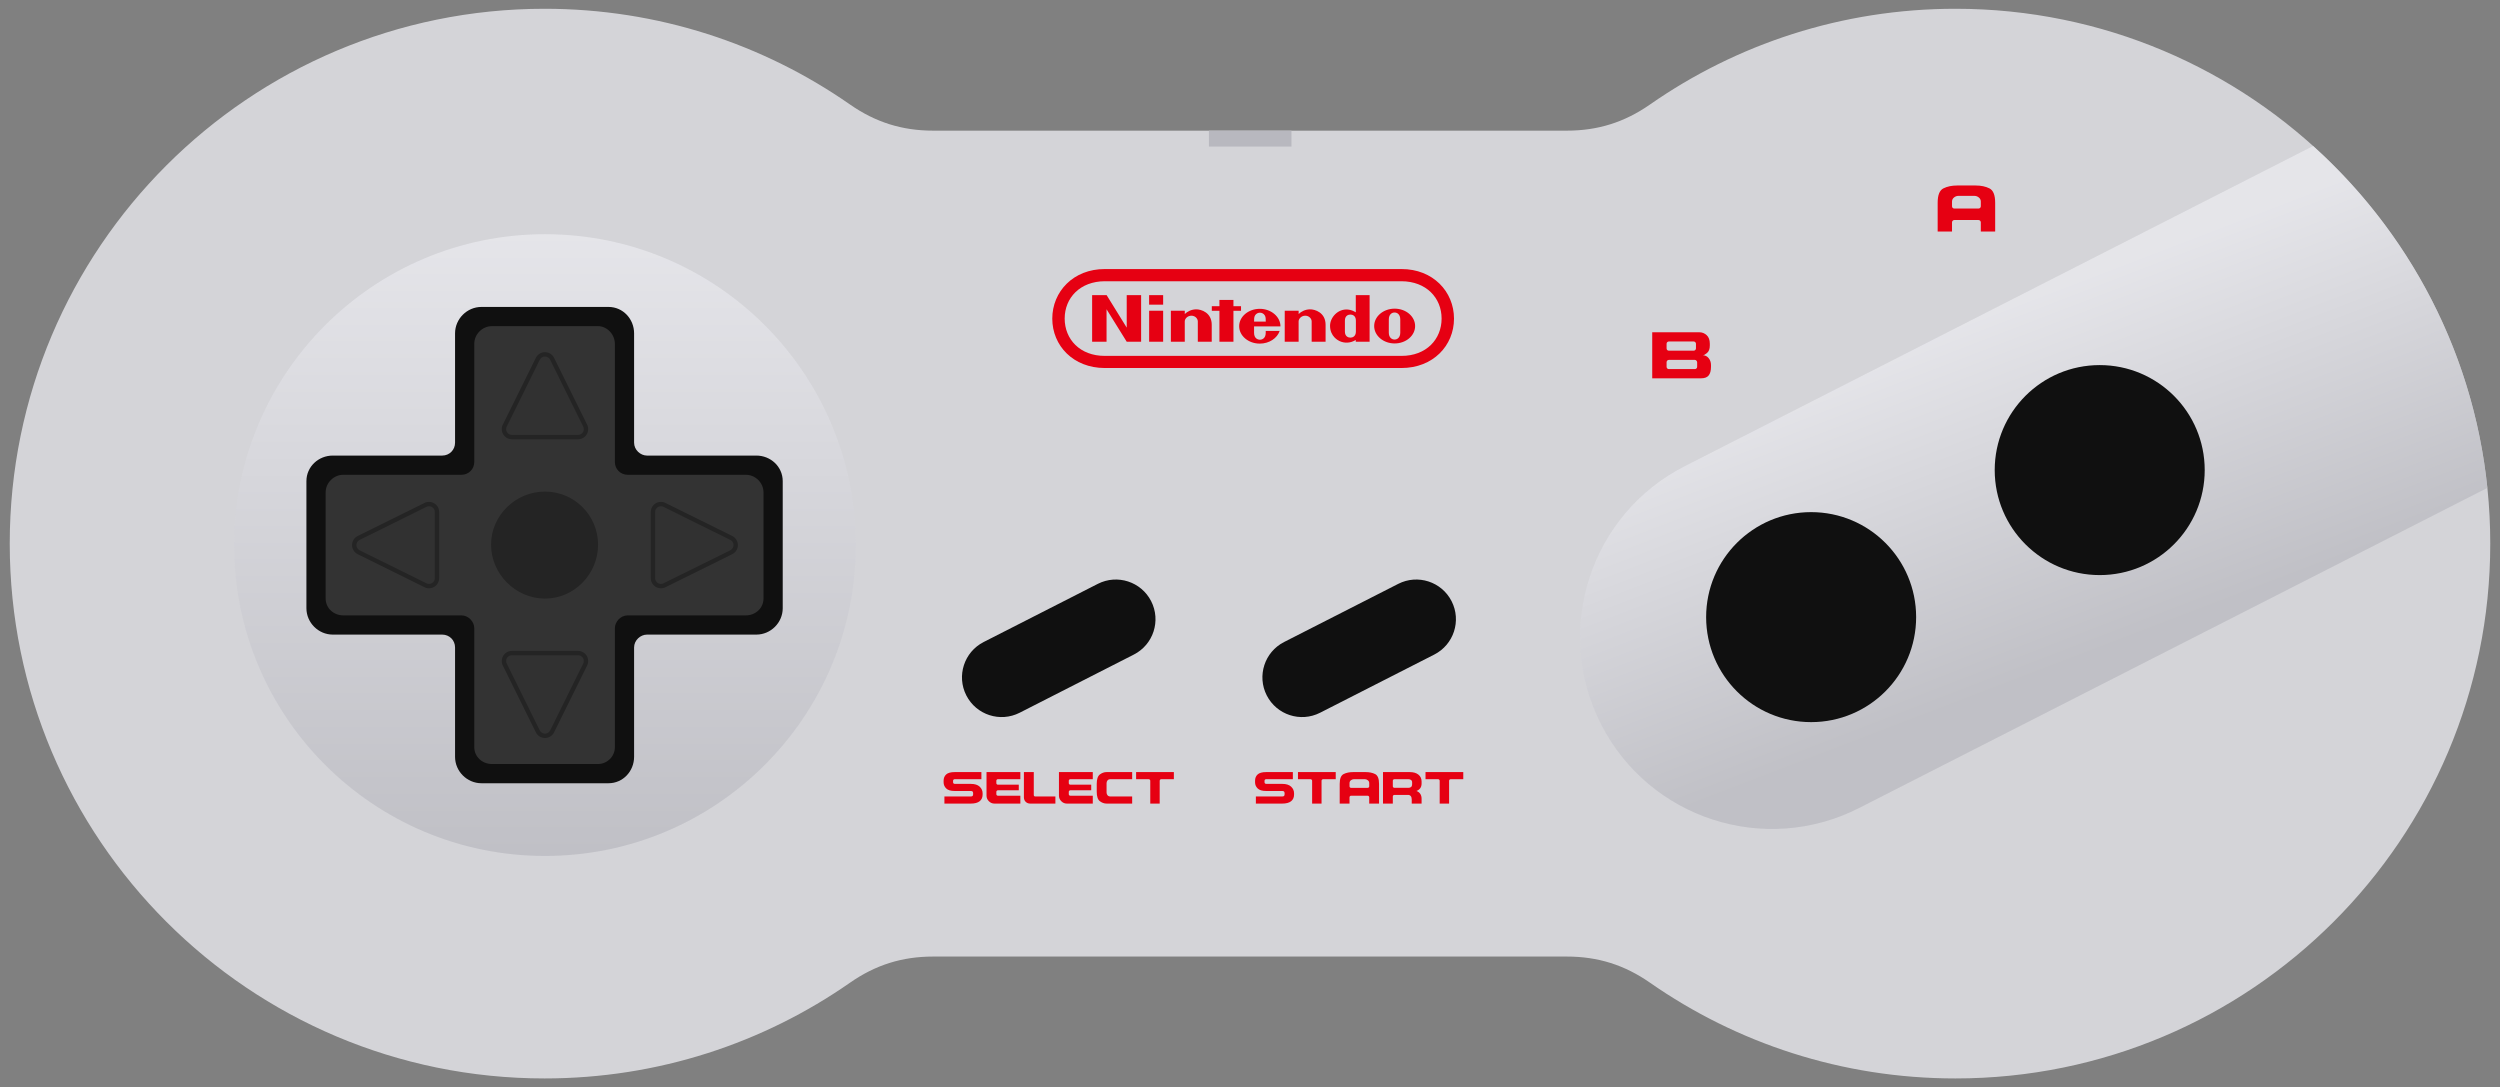 <?xml version="1.0" encoding="UTF-8"?>
<!DOCTYPE svg PUBLIC "-//W3C//DTD SVG 1.1//EN" "http://www.w3.org/Graphics/SVG/1.1/DTD/svg11.dtd">
<svg viewBox="0 0 860 373.999" width="860px" height="374px" version="1.1" style="shape-rendering:geometricPrecision; fill-rule:evenodd; clip-rule:evenodd"  xmlns="http://www.w3.org/2000/svg" xmlns:xlink="http://www.w3.org/1999/xlink">
 <rect x="0" y="0" width="860" height="373.999" fill="#808080" stroke="none"/>
 <defs>
  <style type="text/css">
    .fil5 {fill:#101010}
    .fil6 {fill:#333333}
    .fil2 {fill:#B8B8BF}
    .fil0 {fill:#D4D4D8}
    .fil4 {fill:#E60012}
    .fil8 {fill:black;fill-opacity:0.05}
    .fil7 {fill:black;fill-opacity:0.3}
    .fil3 {fill:url(#id0);fill-opacity:0.7}
    .fil1 {fill:url(#id1);fill-opacity:0.7}
  </style>
  <linearGradient id="id0" gradientUnits="userSpaceOnUse" x1="721.638" y1="225.169" x2="677.556" y2="110.233">
   <stop offset="0" style="stop-opacity:1; stop-color:#B8B8BF"/>
   <stop offset="1" style="stop-opacity:1; stop-color:#EDEDF2"/>
  </linearGradient>
  <linearGradient id="id1" gradientUnits="userSpaceOnUse" xlink:href="#id0" x1="187.47" y1="294.45" x2="187.47" y2="80.57">
  </linearGradient>
 </defs>
 <g>
  <g id="shell">
   <path class="fil0" d="M672.666 3.016c101.611,0 183.984,82.373 183.984,183.984 0,101.611 -82.373,183.984 -183.984,183.984 -39.07,0 -75.294,-12.179 -105.086,-32.946 -8.755,-6.103 -17.919,-8.983 -28.592,-8.983l-217.977 0c-10.673,0 -19.837,2.88 -28.592,8.983 -29.792,20.767 -66.016,32.946 -105.085,32.946 -101.611,0 -183.984,-82.374 -183.984,-183.984 0,-101.611 82.373,-183.984 183.984,-183.984 39.069,0 75.293,12.178 105.085,32.945 8.755,6.104 17.92,8.983 28.592,8.983l217.977 0c10.673,0 19.837,-2.879 28.592,-8.983 29.792,-20.767 66.016,-32.945 105.086,-32.945z"/>
   <path class="fil1" d="M187.47 80.57c59.061,0 106.939,47.878 106.939,106.94 0,59.061 -47.878,106.939 -106.939,106.939 -59.062,0 -106.941,-47.878 -106.941,-106.939 0,-59.062 47.879,-106.94 106.941,-106.94z"/>
   <polygon class="fil2" points="415.872,44.944 444.263,44.944 444.263,50.423 415.872,50.423 "/>
   <path class="fil3" d="M795.716 50.229c32.948,29.662 55.124,71.056 59.943,117.604l-216.147 110.133c-32.478,16.548 -72.221,3.635 -88.77,-28.843 -16.548,-32.478 -3.634,-72.222 28.843,-88.77l216.131 -110.124z"/>
  </g>
  <g id="print">
   <path class="fil4" d="M380.058 126.598c-10.834,-0.003 -18.074,-7.682 -18.074,-16.991l0 0c0,-9.31 7.257,-17.076 18.058,-17.052l102.074 0c10.801,-0.024 18.058,7.742 18.058,17.052l0 0c0,9.309 -7.24,16.988 -18.075,16.991l-102.041 0zm0.034 -29.856c-8.578,0.017 -13.843,5.75 -13.843,12.843l0 0c0,7.091 5.232,12.871 13.843,12.84l101.974 0c8.611,0.029 13.845,-5.749 13.845,-12.84l0 0c0,-7.091 -5.265,-12.824 -13.843,-12.841l-101.976 -0.002zm51.31 13.878c-0.007,-0.934 0.013,-1.558 0.319,-2.09 0.377,-0.657 1.068,-0.97 1.696,-0.973l-0.002 0c0.628,0.003 1.32,0.316 1.696,0.973 0.306,0.534 0.319,1.158 0.312,2.092l-4.021 -0.002zm4.004 3.213c0,0 0.004,0.048 0.004,0.646 0,1.949 -1.283,2.382 -1.995,2.382 -0.712,0 -2.017,-0.433 -2.017,-2.382 0,-0.584 0.004,-2.2 0.004,-2.2 0,0 9.078,0.003 9.078,-0.002 0,-3.305 -3.191,-6.043 -7.111,-6.043 -3.92,0 -7.096,2.679 -7.096,5.984 0,3.305 3.176,5.983 7.096,5.983 3.252,0 5.999,-1.856 6.838,-4.372l-4.801 0.004zm15.164 -7.421c1.802,-0.052 5.458,1.128 5.432,5.348 -0.004,0.748 -0.002,5.798 -0.002,5.798l-4.788 0c0,0 0,-6.333 0,-6.999 0,-0.928 -0.888,-1.961 -2.202,-1.961 -1.312,0 -2.288,1.033 -2.288,1.961 0,0.455 0.005,6.999 0.005,6.999l-4.784 0 0.004 -10.656 4.782 -0.004c0,0 -0.006,0.857 0,1.121 0.921,-0.879 2.25,-1.561 3.841,-1.607zm-39.165 0c1.802,-0.052 5.457,1.128 5.432,5.348 -0.004,0.748 -0.002,5.798 -0.002,5.798l-4.788 0c0,0 0,-6.333 0,-6.999 0,-0.928 -0.888,-1.961 -2.202,-1.961 -1.313,0 -2.289,1.033 -2.289,1.961 0,0.455 0.006,6.999 0.006,6.999l-4.784 0 -0.002 -10.656 4.787 -0.004c0,0 -0.005,0.857 0,1.121 0.922,-0.879 2.248,-1.561 3.841,-1.607l0.001 0zm54.984 -4.876l4.756 0 0 16.026 -4.764 0c0,0 -0.002,-0.518 -0.002,-0.617 -1.844,1.158 -3.925,1.157 -5.545,0.401 -0.435,-0.202 -3.296,-1.575 -3.296,-5.284 0,-2.813 2.653,-5.885 6.127,-5.581 1.144,0.101 1.957,0.518 2.727,0.951 -0.003,-2.466 -0.003,-5.896 -0.003,-5.896l0 0zm0.035 10.644c0,0 0,-1.336 0,-1.905 0,-1.648 -1.138,-2.068 -1.887,-2.068 -0.767,0 -1.89,0.42 -1.89,2.068 0,0.547 0.002,1.899 0.002,1.899 0,0 -0.002,1.329 -0.002,1.896 0,1.646 1.123,2.077 1.888,2.077 0.751,0 1.891,-0.431 1.891,-2.077 0,-0.685 -0.003,-1.89 -0.003,-1.89l0.001 0zm15.27 -0.032c0,0 -0.002,1.612 -0.002,2.258 0,1.699 -1.004,2.4 -1.969,2.4 -0.967,0 -1.975,-0.701 -1.975,-2.4 0,-0.646 0.002,-2.298 0.002,-2.298 0,0 0.004,-1.576 0.004,-2.222 0,-1.692 1.009,-2.388 1.969,-2.388 0.962,0 1.969,0.696 1.969,2.388 0,0.646 -0.002,1.84 0.004,2.268l-0.002 -0.006zm-1.936 -5.971c-3.891,0 -7.043,2.679 -7.043,5.984 0,3.305 3.154,5.985 7.043,5.985 3.89,0 7.043,-2.68 7.043,-5.985 0,-3.305 -3.152,-5.984 -7.043,-5.984zm-84.466 -1.369l0 -3.276 4.83 0 0 3.276 -4.83 0zm0.011 12.754l0 -10.658 4.819 0.001 0 10.657 -4.819 0zm24.178 0l0.002 -10.636 -2.621 0 0 -1.582 2.623 -0.002 -0.004 -2.158 4.823 0 0 2.156 2.609 0 0 1.586 -2.609 0 0.003 10.636 -4.826 0zm-43.79 0l0.002 -16.026 4.993 0 6.908 11.176 -0.004 -11.176 4.955 0 0 16.026 -4.948 0 -6.944 -11.176 0 11.176 -4.962 0z"/>
   <path class="fil4" d="M583.025 126.969c0.215,0 0.401,-0.076 0.557,-0.224 0.156,-0.148 0.237,-0.338 0.237,-0.57l0 -1.583c-0.018,-0.194 -0.102,-0.376 -0.25,-0.541 -0.147,-0.164 -0.329,-0.249 -0.544,-0.249l-8.926 0c-0.232,0 -0.422,0.08 -0.57,0.237 -0.148,0.156 -0.224,0.342 -0.224,0.553l0 1.583c0,0.232 0.076,0.422 0.224,0.57 0.148,0.148 0.338,0.224 0.57,0.224l8.926 0zm-0.405 -6.334c0.215,0 0.396,-0.076 0.544,-0.223 0.165,-0.148 0.249,-0.338 0.249,-0.57l0 -1.584c0,-0.211 -0.08,-0.396 -0.236,-0.553 -0.156,-0.156 -0.342,-0.236 -0.557,-0.236l-8.521 0c-0.232,0 -0.422,0.08 -0.57,0.236 -0.148,0.157 -0.224,0.342 -0.224,0.553l0 1.584c0,0.232 0.076,0.422 0.224,0.57 0.148,0.147 0.338,0.223 0.57,0.223l8.521 0zm-14.255 9.501l0 -15.834 16.243 0c0.925,0 1.752,0.33 2.479,0.988 0.726,0.663 1.089,1.651 1.089,2.968l0 0.596c0,1.186 -0.321,2.043 -0.967,2.571 -0.646,0.528 -1.114,0.794 -1.415,0.794 0.799,0 1.462,0.329 1.989,0.988 0.532,0.663 0.798,1.452 0.798,2.377l0 0.591c0,1.322 -0.266,2.31 -0.794,2.973 -0.527,0.658 -1.384,0.988 -2.575,0.988l-16.847 0z"/>
   <path class="fil4" d="M680.607 71.738c0.215,0 0.401,-0.075 0.557,-0.223 0.156,-0.148 0.237,-0.338 0.237,-0.57l0 -1.583c0,-0.596 -0.233,-1.073 -0.693,-1.436 -0.464,-0.363 -0.958,-0.545 -1.486,-0.545l-5.548 0c-0.528,0 -1.022,0.182 -1.486,0.545 -0.461,0.363 -0.693,0.84 -0.693,1.436l0 1.583c0,0.232 0.076,0.422 0.224,0.57 0.148,0.148 0.338,0.223 0.57,0.223l8.318 0zm-14.052 7.905l0 -9.897c0,-2.639 0.659,-4.286 1.98,-4.949 1.318,-0.658 2.901,-0.988 4.746,-0.988l6.333 0c1.846,0 3.429,0.33 4.746,0.988 1.322,0.663 1.98,2.31 1.98,4.949l0 9.897 -4.939 0 0 -3.163c0,-0.211 -0.081,-0.397 -0.237,-0.553 -0.156,-0.156 -0.342,-0.236 -0.557,-0.236l-8.318 0c-0.232,0 -0.422,0.08 -0.57,0.236 -0.148,0.156 -0.224,0.342 -0.224,0.553l0 3.163 -4.94 0z"/>
   <path class="fil4" d="M324.879 276.432l0 -2.444 9.068 0c0.315,0 0.529,-0.067 0.642,-0.202 0.112,-0.136 0.17,-0.339 0.17,-0.607l0 -0.272c0,-0.268 -0.058,-0.471 -0.17,-0.606 -0.113,-0.136 -0.327,-0.203 -0.642,-0.203l-5.552 0c-1.355,0 -2.326,-0.294 -2.912,-0.884 -0.586,-0.589 -0.881,-1.288 -0.881,-2.1l0 -0.54c0,-0.901 0.295,-1.624 0.881,-2.164 0.586,-0.54 1.557,-0.812 2.912,-0.812l9.207 0 0 2.436 -9.065 0c-0.249,0 -0.422,0.052 -0.523,0.159 -0.101,0.107 -0.153,0.234 -0.153,0.381l0 0.54c0,0.159 0.052,0.286 0.153,0.387 0.101,0.101 0.274,0.153 0.523,0.153l5.419 0c1.352,0 2.369,0.318 3.045,0.951 0.679,0.632 1.017,1.404 1.017,2.308l0 0.407c0,0.991 -0.338,1.76 -1.017,2.3 -0.679,0.54 -1.699,0.812 -3.056,0.812l-9.066 0zm17.186 0c-0.722,0 -1.351,-0.272 -1.892,-0.812 -0.54,-0.543 -0.811,-1.176 -0.811,-1.898l0 -8.124 11.639 0 0 2.444 -7.717 0c-0.158,0 -0.288,0.052 -0.389,0.159 -0.102,0.107 -0.154,0.234 -0.154,0.382l0 0.809c0,0.158 0.052,0.285 0.154,0.387 0.101,0.101 0.231,0.153 0.389,0.153l7.177 0 0 1.924 -7.177 0c-0.158,0 -0.288,0.055 -0.389,0.162 -0.102,0.107 -0.154,0.234 -0.154,0.384l0 0.78c0,0.158 0.052,0.291 0.154,0.393 0.101,0.101 0.231,0.153 0.389,0.153l7.717 0 0 2.704 -8.936 0zm12.324 0c-0.632,0 -1.149,-0.203 -1.557,-0.61 -0.407,-0.407 -0.609,-0.924 -0.609,-1.557l0 -8.667 3.397 0 0 7.849c0,0.18 0.046,0.315 0.136,0.405 0.09,0.089 0.225,0.136 0.404,0.136l6.896 0 0 2.444 -8.667 0zm12.593 0c-0.722,0 -1.352,-0.272 -1.892,-0.812 -0.54,-0.543 -0.812,-1.176 -0.812,-1.898l0 -8.124 11.639 0 0 2.444 -7.716 0c-0.159,0 -0.289,0.052 -0.39,0.159 -0.101,0.107 -0.153,0.234 -0.153,0.382l0 0.809c0,0.158 0.052,0.285 0.153,0.387 0.101,0.101 0.231,0.153 0.39,0.153l7.176 0 0 1.924 -7.176 0c-0.159,0 -0.289,0.055 -0.39,0.162 -0.101,0.107 -0.153,0.234 -0.153,0.384l0 0.78c0,0.158 0.052,0.291 0.153,0.393 0.101,0.101 0.231,0.153 0.39,0.153l7.716 0 0 2.704 -8.935 0zm13.682 0c-0.812,0 -1.58,-0.272 -2.303,-0.812 -0.722,-0.543 -1.083,-1.626 -1.083,-3.25l0 -2.71c0,-1.623 0.361,-2.707 1.083,-3.25 0.723,-0.54 1.491,-0.812 2.303,-0.812l8.799 0 0 2.444 -7.45 0c-0.451,0 -0.792,0.136 -1.017,0.405 -0.225,0.271 -0.338,0.586 -0.338,0.947l0 3.242c0,0.361 0.113,0.676 0.338,0.947 0.225,0.269 0.566,0.405 1.017,0.405l7.45 0 0 2.444 -8.799 0zm15.028 0l0 -7.849c0,-0.145 -0.055,-0.272 -0.162,-0.379 -0.107,-0.107 -0.234,-0.162 -0.378,-0.162l-4.331 0 0 -2.444 12.989 0 0 2.444 -4.333 0c-0.16,0 -0.29,0.055 -0.391,0.162 -0.101,0.107 -0.153,0.234 -0.153,0.379l0 7.849 -3.241 0z"/>
   <path class="fil4" d="M432.019 276.432l0 -2.443 9.068 0c0.315,0 0.529,-0.067 0.642,-0.203 0.112,-0.136 0.17,-0.338 0.17,-0.607l0 -0.271c0,-0.269 -0.058,-0.471 -0.17,-0.607 -0.113,-0.135 -0.327,-0.202 -0.642,-0.202l-5.552 0c-1.355,0 -2.326,-0.295 -2.912,-0.884 -0.587,-0.589 -0.881,-1.288 -0.881,-2.1l0 -0.54c0,-0.902 0.294,-1.624 0.881,-2.164 0.586,-0.54 1.557,-0.812 2.912,-0.812l9.207 0 0 2.435 -9.066 0c-0.248,0 -0.421,0.053 -0.522,0.159 -0.102,0.107 -0.154,0.234 -0.154,0.382l0 0.54c0,0.159 0.052,0.286 0.154,0.387 0.101,0.101 0.274,0.153 0.522,0.153l5.42 0c1.352,0 2.369,0.318 3.045,0.951 0.679,0.632 1.017,1.404 1.017,2.308l0 0.407c0,0.991 -0.338,1.76 -1.017,2.3 -0.679,0.54 -1.699,0.811 -3.056,0.811l-9.066 0zm63.23 0l0 -7.848c0,-0.145 -0.056,-0.272 -0.162,-0.379 -0.107,-0.107 -0.234,-0.162 -0.379,-0.162l-4.33 0 0 -2.444 12.988 0 0 2.444 -4.333 0c-0.159,0 -0.289,0.055 -0.39,0.162 -0.101,0.107 -0.153,0.234 -0.153,0.379l0 7.848 -3.241 0zm-43.877 0l0 -7.848c0,-0.145 -0.055,-0.272 -0.162,-0.379 -0.107,-0.107 -0.234,-0.162 -0.378,-0.162l-4.331 0 0 -2.444 12.989 0 0 2.444 -4.333 0c-0.16,0 -0.29,0.055 -0.391,0.162 -0.101,0.107 -0.153,0.234 -0.153,0.379l0 7.848 -3.241 0zm19.098 -5.408c0.148,0 0.275,-0.051 0.382,-0.153 0.107,-0.101 0.162,-0.231 0.162,-0.39l0 -1.083c0,-0.407 -0.159,-0.734 -0.474,-0.982 -0.318,-0.249 -0.656,-0.373 -1.017,-0.373l-3.796 0c-0.361,0 -0.699,0.124 -1.017,0.373 -0.315,0.248 -0.474,0.575 -0.474,0.982l0 1.083c0,0.159 0.052,0.289 0.154,0.39 0.1,0.102 0.23,0.153 0.389,0.153l5.691 0zm-9.614 5.408l0 -6.771c0,-1.806 0.451,-2.932 1.355,-3.386 0.901,-0.451 1.985,-0.676 3.247,-0.676l4.334 0c1.262,0 2.345,0.225 3.247,0.676 0.904,0.454 1.355,1.58 1.355,3.386l0 6.771 -3.38 0 0 -2.163c0,-0.145 -0.055,-0.272 -0.162,-0.379 -0.107,-0.107 -0.234,-0.161 -0.382,-0.161l-5.691 0c-0.159,0 -0.289,0.054 -0.389,0.161 -0.102,0.107 -0.154,0.234 -0.154,0.379l0 2.163 -3.38 0zm14.896 0l0 -10.833 9.212 0c1.266,0 2.259,0.292 2.981,0.879 0.723,0.586 1.084,1.377 1.084,2.368l0 0.676c0,1.263 -0.59,2.121 -1.765,2.571 1.175,0.451 1.765,1.355 1.765,2.713l0 1.626 -3.389 0 0 -1.355c0,-0.543 -0.113,-0.947 -0.341,-1.218 -0.225,-0.272 -0.517,-0.408 -0.881,-0.408l-4.744 0c-0.158,0 -0.288,0.055 -0.389,0.162 -0.102,0.107 -0.154,0.234 -0.154,0.381l0 2.438 -3.379 0zm8.799 -5.425c0.315,0 0.598,-0.089 0.846,-0.268 0.249,-0.18 0.373,-0.541 0.373,-1.078l0 -0.54c0,-0.358 -0.124,-0.63 -0.373,-0.809 -0.248,-0.179 -0.531,-0.269 -0.846,-0.269l-4.877 0c-0.158,0 -0.288,0.052 -0.389,0.159 -0.102,0.107 -0.154,0.234 -0.154,0.382l0 1.883c0,0.159 0.052,0.289 0.154,0.39 0.101,0.101 0.231,0.15 0.389,0.15l4.877 0z"/>
  </g>
  <g id="holes">
   <circle class="fil5" cx="623.031" cy="212.29" r="36.12"/>
   <circle class="fil5" cx="722.301" cy="161.71" r="36.12"/>
   <path class="fil5" d="M493.386 225.171c6.716,-3.422 9.387,-11.641 5.965,-18.357 -3.422,-6.716 -11.642,-9.387 -18.358,-5.965l-39.271 20.01c-6.716,3.422 -9.386,11.641 -5.964,18.358 3.422,6.716 11.641,9.386 18.357,5.964l39.271 -20.01z"/>
   <path class="fil5" d="M390.038 225.171c6.716,-3.422 9.386,-11.641 5.964,-18.357 -3.422,-6.716 -11.642,-9.387 -18.357,-5.965l-39.271 20.01c-6.716,3.422 -9.387,11.641 -5.965,18.358 3.422,6.716 11.641,9.386 18.358,5.964l39.271 -20.01z"/>
   <path class="fil5" d="M156.54 114.665c0,-4.966 4.115,-9.08 9.08,-9.08l43.704 -0.001c5.001,0 8.804,4.16 8.804,9.08l0 37.629c0,2.478 2.194,4.407 4.396,4.423l37.655 0c4.92,0 9.08,3.802 9.08,8.803l0 43.704c0,4.966 -4.115,9.08 -9.081,9.08l-37.6 0 -0.028 0.001c-2.211,0 -4.422,1.934 -4.422,4.422l0 37.629c0,4.92 -3.803,9.08 -8.804,9.08l-43.704 0c-4.965,0 -9.08,-4.115 -9.08,-9.081l0 -37.629c0,-2.478 -1.92,-4.407 -4.394,-4.422l-37.657 0c-4.966,0 -9.081,-4.114 -9.081,-9.08l0 -43.704c0,-5.001 4.16,-8.803 9.08,-8.803l37.658 0c2.474,-0.016 4.394,-1.945 4.394,-4.423l0 -37.628z"/>
  </g>
  <g id="dpad">
   <path class="fil6" d="M256.568 163.326l-40.628 0c-2.488,0 -4.422,-1.935 -4.422,-4.422l0 -40.629c0,-3.316 -2.764,-6.08 -5.805,-6.08l-36.482 0c-3.317,0 -6.081,2.764 -6.081,6.08l0 40.629c0,2.487 -1.935,4.422 -4.422,4.422l-40.628 0c-3.317,0 -6.081,2.764 -6.081,6.08l0 36.483c0,3.317 2.764,5.804 6.081,5.804l40.628 0c2.487,0 4.422,2.211 4.422,4.422l0 40.905c0,3.317 2.764,5.804 6.081,5.804l36.482 0c3.041,0 5.805,-2.487 5.805,-5.804l0 -40.905c0,-2.211 1.934,-4.422 4.422,-4.422l40.628 0c3.317,0 6.081,-2.487 6.081,-5.804l0 -36.483c0,-3.316 -2.764,-6.08 -6.081,-6.08z"/>
   <path class="fil7" d="M205.738 187.374c0,-10.088 -8.181,-18.269 -18.268,-18.269 -10.088,0 -18.541,8.181 -18.541,18.269 0,10.088 8.453,18.54 18.541,18.54 10.087,0 18.268,-8.452 18.268,-18.54zm-54.66 0.136l0 11.365c0,1.933 -1.568,3.501 -3.501,3.501 -0.646,0 -1.252,-0.176 -1.772,-0.482l-22.751 -11.253c-1.231,-0.608 -1.946,-1.845 -1.947,-3.131 0.001,-1.287 0.716,-2.524 1.947,-3.131l22.751 -11.254c0.52,-0.306 1.126,-0.481 1.772,-0.481 1.933,0 3.501,1.567 3.501,3.5l0 11.366zm-1.501 11.365l0 -22.731c0,-0.552 -0.224,-1.053 -0.585,-1.414 -0.362,-0.362 -0.862,-0.586 -1.415,-0.586 -0.186,0 -0.362,0.024 -0.527,0.067 -0.183,0.052 -0.348,0.121 -0.489,0.204l-0.094 0.052 -22.751 11.253c-0.344,0.17 -0.619,0.429 -0.809,0.734 -0.198,0.319 -0.306,0.686 -0.306,1.056 0,0.369 0.108,0.736 0.306,1.056 0.19,0.305 0.465,0.563 0.809,0.733l22.751 11.253 0.094 0.053c0.141,0.083 0.306,0.151 0.49,0.201 0.164,0.045 0.34,0.07 0.526,0.07 0.553,0 1.053,-0.225 1.415,-0.586 0.361,-0.362 0.585,-0.862 0.585,-1.415zm37.893 26.527l-11.366 0c-0.552,0 -1.053,0.224 -1.415,0.585 -0.361,0.362 -0.585,0.863 -0.585,1.415 0,0.186 0.024,0.363 0.067,0.527 0.052,0.183 0.12,0.348 0.204,0.489l0.052 0.094 11.253 22.751c0.17,0.344 0.429,0.619 0.734,0.809 0.319,0.198 0.686,0.306 1.056,0.306 0.369,0 0.736,-0.108 1.056,-0.306 0.305,-0.19 0.563,-0.465 0.733,-0.809l11.253 -22.751 0.052 -0.094c0.084,-0.141 0.152,-0.306 0.202,-0.49 0.045,-0.163 0.069,-0.34 0.069,-0.526 0,-0.552 -0.224,-1.053 -0.585,-1.415 -0.362,-0.361 -0.862,-0.585 -1.415,-0.585l-11.365 0zm0 -1.5l-11.366 0c-1.933,0 -3.5,1.567 -3.5,3.5 0,0.646 0.175,1.252 0.481,1.772l11.254 22.751c0.607,1.232 1.844,1.946 3.131,1.947 1.286,-0.001 2.523,-0.715 3.13,-1.947l11.254 -22.751c0.306,-0.52 0.482,-1.126 0.482,-1.772 0,-1.933 -1.568,-3.5 -3.501,-3.5l-11.365 0zm37.892 -36.392l0 11.365c0,0.553 0.224,1.053 0.585,1.415 0.362,0.361 0.863,0.586 1.415,0.586 0.186,0 0.363,-0.025 0.527,-0.068 0.183,-0.052 0.348,-0.12 0.489,-0.203l0.094 -0.053 22.751 -11.253c0.344,-0.17 0.619,-0.428 0.809,-0.733 0.198,-0.32 0.306,-0.687 0.306,-1.056 0,-0.37 -0.108,-0.737 -0.306,-1.056 -0.19,-0.305 -0.465,-0.564 -0.809,-0.734l-22.751 -11.253 -0.094 -0.052c-0.141,-0.083 -0.306,-0.152 -0.49,-0.202 -0.163,-0.045 -0.34,-0.069 -0.526,-0.069 -0.552,0 -1.053,0.224 -1.415,0.586 -0.361,0.361 -0.585,0.862 -0.585,1.414l0 11.366zm-1.501 0l0 11.365c0,1.933 1.568,3.501 3.501,3.501 0.646,0 1.252,-0.176 1.772,-0.482l22.751 -11.253c1.232,-0.608 1.946,-1.845 1.947,-3.131 -0.001,-1.287 -0.715,-2.524 -1.947,-3.131l-22.751 -11.254c-0.52,-0.306 -1.126,-0.481 -1.772,-0.481 -1.933,0 -3.501,1.567 -3.501,3.5l0 11.366zm-36.391 -36.392l-11.366 0c-1.933,0 -3.5,-1.568 -3.5,-3.501 0,-0.646 0.175,-1.252 0.481,-1.772l11.254 -22.751c0.607,-1.231 1.844,-1.946 3.131,-1.946 1.286,0 2.523,0.715 3.13,1.946l11.254 22.751c0.306,0.52 0.482,1.126 0.482,1.772 0,1.933 -1.568,3.501 -3.501,3.501l-11.365 0zm-11.366 -1.5l22.731 0c0.553,0 1.053,-0.225 1.415,-0.586 0.361,-0.362 0.585,-0.862 0.585,-1.415 0,-0.186 -0.024,-0.362 -0.067,-0.526 -0.052,-0.184 -0.12,-0.349 -0.204,-0.49l-0.052 -0.094 -11.253 -22.75c-0.17,-0.345 -0.428,-0.62 -0.733,-0.81 -0.32,-0.198 -0.687,-0.305 -1.056,-0.305 -0.37,0 -0.737,0.107 -1.056,0.305 -0.305,0.19 -0.564,0.465 -0.734,0.81l-11.253 22.75 -0.052 0.094c-0.084,0.141 -0.152,0.306 -0.202,0.49 -0.045,0.164 -0.069,0.34 -0.069,0.526 0,0.553 0.224,1.053 0.585,1.415 0.362,0.361 0.863,0.586 1.415,0.586z"/>
   <path class="fil8" d="M176.104 149.618l22.731 0c0.553,0 1.053,-0.225 1.415,-0.586 0.361,-0.362 0.585,-0.862 0.585,-1.415 0,-0.186 -0.024,-0.362 -0.067,-0.526 -0.052,-0.184 -0.12,-0.349 -0.204,-0.49l-0.052 -0.094 -11.253 -22.75c-0.17,-0.345 -0.428,-0.62 -0.733,-0.81 -0.32,-0.198 -0.687,-0.305 -1.056,-0.305 -0.37,0 -0.737,0.107 -1.056,0.305 -0.305,0.19 -0.564,0.465 -0.734,0.81l-11.253 22.75 -0.052 0.094c-0.084,0.141 -0.152,0.306 -0.202,0.49 -0.045,0.164 -0.069,0.34 -0.069,0.526 0,0.553 0.224,1.053 0.585,1.415 0.362,0.361 0.863,0.586 1.415,0.586z"/>
   <path class="fil8" d="M225.362 187.51l0 11.365c0,0.553 0.224,1.053 0.585,1.415 0.362,0.361 0.863,0.586 1.415,0.586 0.186,0 0.363,-0.025 0.527,-0.068 0.183,-0.052 0.348,-0.12 0.489,-0.203l0.094 -0.053 22.751 -11.253c0.344,-0.17 0.619,-0.428 0.809,-0.733 0.198,-0.32 0.306,-0.687 0.306,-1.056 0,-0.37 -0.108,-0.737 -0.306,-1.056 -0.19,-0.305 -0.465,-0.564 -0.809,-0.734l-22.751 -11.253 -0.094 -0.052c-0.141,-0.083 -0.306,-0.152 -0.49,-0.202 -0.163,-0.045 -0.34,-0.069 -0.526,-0.069 -0.552,0 -1.053,0.224 -1.415,0.586 -0.361,0.361 -0.585,0.862 -0.585,1.414l0 11.366z"/>
   <path class="fil8" d="M187.47 225.402l-11.366 0c-0.552,0 -1.053,0.224 -1.415,0.585 -0.361,0.362 -0.585,0.863 -0.585,1.415 0,0.186 0.024,0.363 0.067,0.527 0.052,0.183 0.12,0.348 0.204,0.489l0.052 0.094 11.253 22.751c0.17,0.344 0.429,0.619 0.734,0.809 0.319,0.198 0.686,0.306 1.056,0.306 0.369,0 0.736,-0.108 1.056,-0.306 0.305,-0.19 0.563,-0.465 0.733,-0.809l11.253 -22.751 0.052 -0.094c0.084,-0.141 0.152,-0.306 0.202,-0.49 0.045,-0.163 0.069,-0.34 0.069,-0.526 0,-0.552 -0.224,-1.053 -0.585,-1.415 -0.362,-0.361 -0.862,-0.585 -1.415,-0.585l-11.365 0z"/>
   <path class="fil8" d="M149.577 198.875l0 -22.731c0,-0.552 -0.224,-1.053 -0.585,-1.414 -0.362,-0.362 -0.862,-0.586 -1.415,-0.586 -0.186,0 -0.362,0.024 -0.527,0.067 -0.183,0.052 -0.348,0.121 -0.489,0.204l-0.094 0.052 -22.751 11.253c-0.344,0.17 -0.619,0.429 -0.809,0.734 -0.198,0.319 -0.306,0.686 -0.306,1.056 0,0.369 0.108,0.736 0.306,1.056 0.19,0.305 0.465,0.563 0.809,0.733l22.751 11.253 0.094 0.053c0.141,0.083 0.306,0.151 0.49,0.201 0.164,0.045 0.34,0.07 0.526,0.07 0.553,0 1.053,-0.225 1.415,-0.586 0.361,-0.362 0.585,-0.862 0.585,-1.415z"/>
  </g>
 </g>
</svg>
